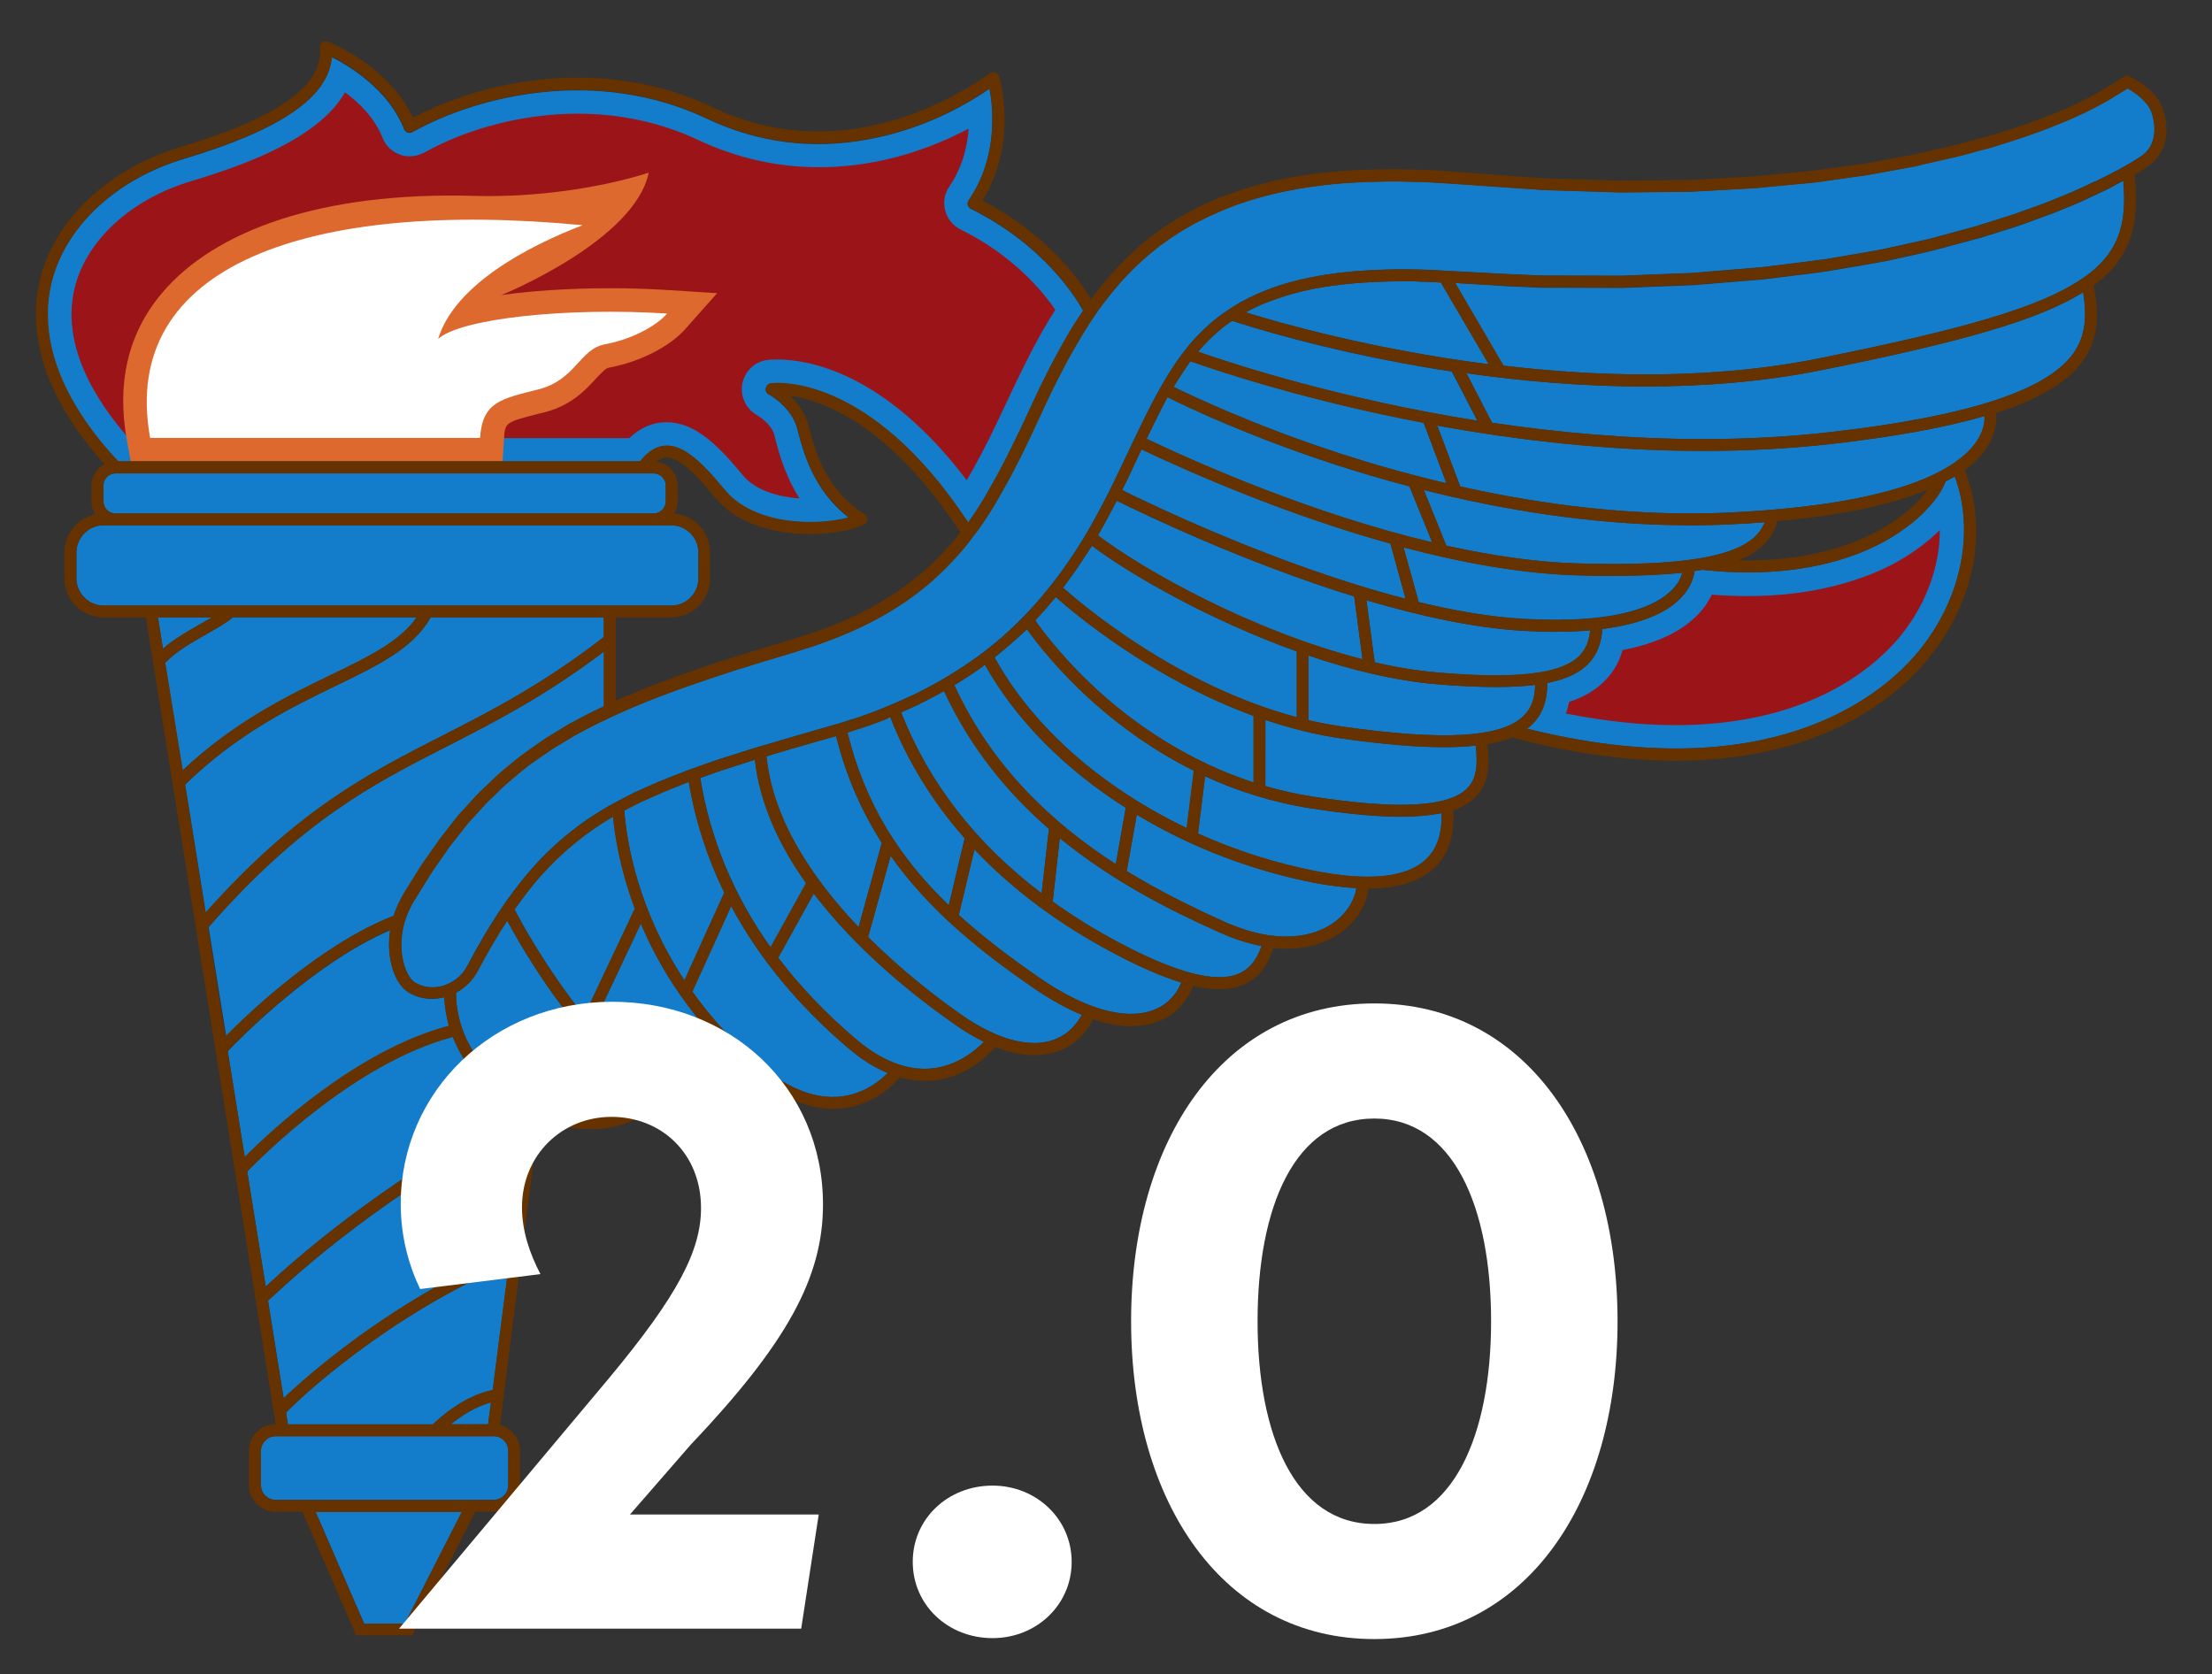 <?xml version="1.0" encoding="utf-8"?>
<!-- Generator: Adobe Illustrator 27.2.0, SVG Export Plug-In . SVG Version: 6.00 Build 0)  -->
<svg version="1.1" id="Layer_1" xmlns="http://www.w3.org/2000/svg" xmlns:xlink="http://www.w3.org/1999/xlink" x="0px" y="0px"
	 viewBox="0 0 934 707" style="enable-background:new 0 0 934 707;" xml:space="preserve">
<rect x="0" y="0" width="934" height="707" fill="#333333" stroke="none"/>
<style type="text/css">
	.st0{fill:#137DCB;}
	.st1{fill:#9B1518;}
	.st2{fill:#DD692E;}
	.st3{fill:#FFFFFF;}
	.st4{fill:#663300;}
</style>
<g>
	<path class="st0" d="M608.4,119.3c-3-0.2-6.1-0.3-9-0.4l-2.1-0.1l-2.4,0c-3.2,0-6.5-0.1-9.7,0.1c-18.1,0.4-32.9,2.7-45.3,7
		l-1.1,0.4c-1.4,0.5-2.6,0.9-3.8,1.4c-0.4,0.2-0.7,0.3-1.1,0.4c-0.5,0.2-1,0.4-1.4,0.6l-3.5,1.6l-3,1.6
		c13.7,4.2,53.1,15.6,102.6,21.9L608.4,119.3z"/>
	<path class="st0" d="M713.4,221.8c-40.7,0-79.8-6.7-112.2-14.9l9.5,23.5c18.7,4.1,37.5,7,55.6,7.5c59.8,1.8,74.7-6.9,78.9-17.4
		c-4.6,0.4-9.4,0.7-14.4,0.9C724.9,221.7,719.2,221.8,713.4,221.8z"/>
	<path class="st0" d="M500.1,156.1c-1.7,2.5-3.2,4.9-4.6,7.2c7.7,3.8,33.9,16.3,70.4,28.2c13,4.2,28.1,8.6,44.8,12.5l-9.6-25.5
		c-48.4-9.2-84.9-21.3-98.5-26C501.8,153.8,500.9,155,500.1,156.1z"/>
	<path class="st0" d="M113.2,549.2l6.6,41.2c1.1-1,2.4-2.3,4.2-3.9c4.3-3.9,11.4-10.1,21.1-17.4c16-12.1,41.1-29,70.5-41.1l7.2-56.2
		c-42.5,23.2-78.8,48.7-107.9,75.9C114.1,548.3,113.6,548.8,113.2,549.2z"/>
	<path class="st0" d="M519.3,136.1l-3,2.2l-0.9,0.8c-0.3,0.2-0.5,0.4-0.8,0.7c-0.4,0.3-0.7,0.6-1.1,0.9c-2.4,2.1-4.7,4.5-7.1,7.2
		c-0.2,0.2-0.4,0.4-0.5,0.7c16.8,5.8,61.2,20.1,117.9,29.1l-10.8-20.8c-4.7-0.7-9.2-1.4-13.5-2.2c-42.1-7.3-72.9-17.1-79.2-19.2
		L519.3,136.1z"/>
	<path class="st0" d="M214.1,388.7c-4.2,6.4-8.3,13.4-12.4,21.2c-2.1,3.9-5.3,7.1-9.2,9.2c0,19.7,13,38.2,33.7,47.6
		c17.5,7.9,35.5,6.7,47.8-3.2c-0.1-0.1-0.1-0.1-0.2-0.1C242.6,439.1,220.6,400.8,214.1,388.7z"/>
	<path class="st0" d="M471.3,211.9c-2.3,4.4-4.8,9.2-7.7,14.2c19.8,15.1,65.9,40.7,111.7,52.3l-3.5-26.5
		c-47.1-14.6-90.1-35.4-100.2-40.4C471.5,211.6,471.4,211.8,471.3,211.9z"/>
	<path class="st0" d="M484.1,185.3c23.8,11.3,70.9,31.9,120.6,43.7l-9.6-23.6c-11.3-3-21.7-6.1-31-9.1
		c-37.1-12.1-63.7-24.8-71.2-28.6C490.1,173.1,487.3,178.7,484.1,185.3z"/>
	<path class="st0" d="M477.4,199.5c-1.2,2.6-2.4,5.1-3.6,7.4c11.4,5.7,65.7,32,119.7,45.9l-6.4-23.3
		c-43.9-12.2-83.8-29.7-105.1-39.8L477.4,199.5z"/>
	<path class="st0" d="M120.8,596.5l0.8,4.9h61.2c2.9-2.8,13.3-12.2,25.3-14.5l6.8-53.2C164.1,555.2,126,590.8,120.8,596.5z"/>
	<path class="st0" d="M643.5,266.4c-20.8-1.1-44-6.3-66.5-12.9l3.5,26.2c8.9,2.1,17.8,3.5,26.4,4.3c32.5,2.8,51.4,0.8,59.4-6.4
		c3.1-2.7,4.7-6.2,5.2-11.4c-4.5,0.4-9.4,0.6-14.9,0.6C652.5,266.8,648.1,266.7,643.5,266.4z"/>
	<path class="st0" d="M710.3,241.8c-8,0.9-17.6,1.3-29,1.3c-4.7,0-9.8-0.1-15.2-0.2c-23.9-0.7-49.2-5.4-73.5-11.8l6.4,23.1
		c15.4,3.7,30.6,6.4,44.7,7.1c39.5,2.2,55.6-5.5,62.2-12.2C708.7,246.4,709.8,243.7,710.3,241.8z"/>
	<path class="st0" d="M456.7,237.2c-2.5,3.8-5.1,7.4-7.8,11c8.5,7.6,48.3,41.3,98.7,54.7v-27.8c-36.6-13.1-70-32.2-86.5-44.6
		C459.6,232.7,458.2,234.9,456.7,237.2z"/>
	<path class="st0" d="M89.5,260.7H66.7l2.1,13.2c4.9-4.2,10.9-7.6,16.3-10.7C86.6,262.3,88.1,261.5,89.5,260.7z"/>
	<path class="st0" d="M186.5,310.8c20.9-10.7,42.5-21.7,68.5-41.8v-8.3h-73.1c-7.4,13-21.9,20.1-40.1,28.9
		c-18.6,9-41.6,20.2-63.6,41.7l8.7,54.1C125.6,341.9,155.2,326.8,186.5,310.8z"/>
	<path class="st0" d="M48.8,216.8H276c2.8,0,5.1-2.3,5.1-5.1V205c0-2.8-2.3-5.1-5.1-5.1H48.8c-2.8,0-5.1,2.3-5.1,5.1v6.7
		C43.6,214.5,45.9,216.8,48.8,216.8z"/>
	<path class="st0" d="M175.9,260.7H98.3c-2.6,2.2-6.4,4.4-10.8,6.9c-6.1,3.5-13.1,7.4-17.8,12.3l7.3,45.5
		c21.8-20.5,44.2-31.4,62.4-40.2C155.7,277.3,168.8,270.9,175.9,260.7z"/>
	<path class="st0" d="M270.2,194.9c3.4-4.3,7-6.5,11-6.6c6.5-0.2,13.7,5.2,24.6,18.5c12.6,15.5,39.6,15.4,52.6,11.8
		c-15.3-11.7-19.5-28.7-21.7-37.3c-2.4-9.5-12-14.7-12.1-14.7c-1-0.5-1.5-1.6-1.3-2.6c0.2-1.1,1.1-1.9,2.1-2
		c1.7-0.2,41.4-4.8,83.3,58.7c0.1-0.1,0.2-0.2,0.3-0.3c2-2.9,4.2-6.1,6.2-9.5c3.8-6.3,7.6-13.2,11.5-21.2c2.6-5.2,5.1-10.5,7.7-16.1
		c1.2-2.5,2.3-5,3.5-7.5c2.1-4.5,4.4-9.1,6.2-12.5c2.1-4,4.5-8.4,7.1-12.8c1.8-3.1,3.9-6.3,6.1-9.6c-3-5.5-16.7-27.8-47.4-43
		c-0.6-0.3-1.1-0.9-1.3-1.6c-0.2-0.7-0.1-1.4,0.4-2c12.5-18.2,10.3-39,8.8-47.1c-11.5,7.9-28.9,17.2-50.8,21.3
		c-23.8,4.5-46.8,1.6-68.4-8.6c-45.7-21.7-95.5-10.5-124.4,5.6c-0.6,0.4-1.4,0.4-2.1,0.2c-0.7-0.2-1.2-0.8-1.5-1.4
		c-6.6-16.9-23.3-26.8-30.6-30.5c-1.3,17-21.3,30.7-62.3,43c-28.1,8.4-49.4,27.9-55.7,51c-6.5,23.9,3.1,50.6,27.7,77.1H270.2z"/>
	<path class="st0" d="M191.2,437.8c-41.2,10.8-80.6,50.5-86.8,56.8l7.8,48.6c28.9-26.8,64.6-52,106.3-74.9
		C205.6,461.1,196,450.2,191.2,437.8z"/>
	<path class="st0" d="M166.2,386.7c1-3.2,2.5-6.6,4.8-10.1c2.7-4.3,5.3-8.5,7.5-12l0.1-0.1l7.3-10.4l6.4-8.2c0.5-0.6,1-1.3,1.5-1.9
		l0.1-0.1l7.5-8.2c1.2-1.3,2.5-2.5,3.7-3.6c0.6-0.6,1.2-1.1,1.8-1.7c2.9-3,6.2-5.7,9.4-8.3c0.7-0.6,1.4-1.1,2.1-1.7l1.5-1.2
		c0.4-0.3,0.8-0.6,1.1-0.8c0.2-0.1,0.3-0.2,0.5-0.4l3.1-2.2c0.7-0.5,1.4-1,2-1.4c1.4-1,2.8-2,4.2-2.9l9.5-5.8
		c0.8-0.4,1.5-0.8,2.3-1.2l1.1-0.6c3.8-2.1,7.6-4,11.5-5.8v-23.1c-25,18.9-45.9,29.6-66.2,40c-31.6,16.1-61.4,31.4-100.9,76.5
		l7.4,45.9C105.4,427.4,135.9,398.4,166.2,386.7z"/>
	<polygon class="st0" points="153.8,685.6 170.9,685.6 195,638.4 133.3,638.4 	"/>
	<path class="st0" d="M116.4,606.4c-3.4,0-6.2,2.8-6.2,6.2v14.5c0,3.4,2.8,6.2,6.2,6.2h92c3.4,0,6.2-2.8,6.2-6.2v-14.5
		c0-3.4-2.8-6.2-6.2-6.2H116.4z"/>
	<path class="st0" d="M190.3,601.4h15.8l1.2-9.2C200.6,593.9,194.4,598.2,190.3,601.4z"/>
	<path class="st0" d="M187.6,421.1c-1.7,0.4-3.4,0.7-5.1,0.7c-3.6,0-7-0.9-10.1-2.8c-3.3-2-5.9-6.4-7.2-12.1
		c-0.6-2.7-1.4-7.8-0.4-14.1c-31.7,13.5-63.1,45.3-68.6,51.1l7.2,44.8c11.2-11.3,47.3-45.1,86.2-55.4
		C188.5,429.2,187.8,425.2,187.6,421.1z"/>
	<path class="st0" d="M294.9,244.2v-10.9c0-6.3-5.2-11.5-11.5-11.5H276H48.8h-5c-6.3,0-11.5,5.2-11.5,11.5v10.9
		c0,6.3,5.2,11.5,11.5,11.5h239.7C289.7,255.7,294.9,250.5,294.9,244.2z"/>
	<path class="st0" d="M591.3,344.9c-10.2,0-22.7-1.2-37.6-3.5c-16.7-2.6-31.7-7.5-44.9-13.6l-3,24.2c13.5,6.1,27.9,11,42.8,14.4
		c26.1,6,43.9,5,53-3.1c5-4.4,7.4-11.1,7-19.9C603.9,344.3,598.1,344.9,591.3,344.9z"/>
	<path class="st0" d="M609.7,315.5c-11.5,0-25.7-1.2-42.8-3.6c-11.3-1.6-22.2-4.4-32.6-7.9v27.9c6.4,1.9,13.2,3.4,20.2,4.5
		c35.7,5.5,57,4.4,64.9-3.4c4.2-4.2,4.6-10.1,3.7-18.2C619,315.3,614.6,315.5,609.7,315.5z"/>
	<path class="st0" d="M631.5,290.1c-7.3,0-15.7-0.4-25.1-1.2c-17.5-1.5-36-6-53.9-12.1v27.3c4.9,1.2,10,2.1,15.1,2.8
		c41.9,5.9,65.9,4.5,75.4-4.3c3.5-3.2,5.2-7.5,5.2-13.4C643.4,289.8,637.9,290.1,631.5,290.1z"/>
	<path class="st0" d="M411.4,358.6l-6.6,27.7c10.2,9.3,21.8,18.1,34.3,26.7c18.9,13,35.8,17.8,47.5,13.6c5.7-2,9.9-6.2,12.2-11.8
		c-8.2-2.5-17.8-6.7-29-12.6C446.7,389.9,427.2,375.3,411.4,358.6z"/>
	<path class="st0" d="M480,344l-4.3,23.8c13.9,8.5,27.9,15.4,41,21.3c24.3,10.9,38.9,5.4,45.4,1.2c5.8-3.8,9.7-9.5,10.6-15.3
		c-7.4-0.4-15.8-1.6-25.2-3.8C523.2,365.6,500.2,356.2,480,344z"/>
	<path class="st0" d="M821.5,203.3c-2.7,7.4-12,18-27.3,26.1c-11.4,6-29.7,12.3-56.1,12.3c-6,0-12.4-0.3-19.2-1.1
		c-1.1,0.2-2.3,0.4-3.4,0.5c-0.3,2.6-1.5,6.9-5.7,11.3c-4.9,5.2-14.5,10.8-33.2,13.2c-0.4,5.1-1.8,11-7,15.7
		c-3.7,3.3-9,5.6-16.3,7.1c0.1,7.7-2.2,13.6-6.8,17.9c-0.5,0.5-1.1,1-1.7,1.4c101.5,25.2,148.3-13,163.8-30.9
		c19.2-22.1,25.7-51.5,16.8-75.6C824.2,201.9,822.9,202.6,821.5,203.3z"/>
	<path class="st0" d="M447.5,353.9l-3,26.8c8.6,6.2,17.9,11.9,27.8,17.2c24.5,13,41.1,17.4,50.8,13.2c4.4-1.9,7.5-5.6,9.6-11.7
		c-5.4-1-11.3-2.8-17.9-5.8C493.2,384.1,469.2,371.7,447.5,353.9z"/>
	<path class="st0" d="M437.1,262c3.2,4.5,13.1,17.9,29.2,32c14.1,12.4,35.4,27.4,63,36.4v-28.1c-42.7-15.6-75.3-42.9-83.5-50.2
		C443,255.5,440.1,258.8,437.1,262z"/>
	<path class="st0" d="M773.9,187.4c-18.4,2.1-36.7,3-54.7,3c-40.3,0-78.9-4.6-112.3-10.7l9.7,25.7c29,6.5,62.4,11.4,96.9,11.4
		c5.7,0,11.4-0.1,17.1-0.4c71.6-3.5,96.1-18.3,104.1-30.1c3-4.4,3.4-8.2,3.3-10.6C821.4,180.5,800.2,184.4,773.9,187.4z"/>
	<path class="st0" d="M894.6,77.4c-0.4,0.2-0.7,0.4-1.1,0.6l-3.2,1.7c-1,0.5-2.1,1.1-3.3,1.6l-6.4,3c-1.7,0.8-3.5,1.6-5.2,2.3
		l-7.8,3.2c-2.9,1.1-5.9,2.2-8.7,3.2c-1.5,0.5-3,1.1-4.4,1.6c-1.9,0.7-3.8,1.3-5.7,1.9l-7.6,2.4c-0.8,0.2-1.5,0.5-2.3,0.7
		c-1.4,0.5-2.9,0.9-4.4,1.3l-13.4,3.6c-0.7,0.2-1.5,0.4-2.2,0.6c-1.5,0.4-3.1,0.8-4.7,1.2l-13.4,3c-0.8,0.2-1.6,0.3-2.4,0.5
		c-1.4,0.3-2.9,0.7-4.4,0.9l-6.8,1.2l-13.6,2.3c-2.2,0.4-4.5,0.7-6.6,1l-22.5,2.8l-26.8,2.2c-0.8,0.1-1.5,0.1-2.3,0.2l-30.8,1.2
		l-34.3-0.1l-13.6-0.6L623,120l-8.6-0.5l20.4,34.9c19,2.2,39.3,3.7,60.1,3.7c24,0,48.7-1.9,72.7-6.7c61.9-12.4,92.9-21.6,110.3-32.9
		c17.1-11.1,20.2-24,18.6-42.2C895.9,76.7,895.2,77.1,894.6,77.4z"/>
	<path class="st0" d="M768.6,156.4c-24.6,4.9-49.8,6.8-74,6.8c-27.3,0-53.2-2.4-75.4-5.6l10.8,20.9c27.6,4.1,57.8,6.9,89.1,6.9
		c17.8,0,36-0.9,54.2-3c57-6.6,90.3-17.3,101.8-32.7c6-8.1,5.9-17.1,4.5-26.3C861.4,134.8,830,144.1,768.6,156.4z"/>
	<path class="st0" d="M898.3,37.3l-8.3,5.1l-3.7,2c-0.3,0.2-0.5,0.3-0.9,0.5l-3.9,2c-0.6,0.3-1.2,0.6-1.8,0.9
		c-0.3,0.1-0.7,0.3-1,0.4l-2.8,1.3c-0.9,0.4-1.9,0.9-2.9,1.3l-5.7,2.3c-1.3,0.6-2.7,1.1-4.1,1.6c-0.6,0.2-1.2,0.4-1.8,0.7l-5.9,2.1
		c-2.6,0.9-5.1,1.7-7.6,2.5c-1.5,0.5-3,0.9-4.4,1.4c-1.7,0.6-3.5,1.1-5.2,1.5l-7.1,1.9c-0.7,0.2-1.5,0.4-2.2,0.6
		c-1.3,0.4-2.6,0.7-4,1l-12.4,2.8c-0.7,0.1-1.4,0.3-2,0.5c-1.4,0.3-2.8,0.7-4.3,0.9l-12.5,2.3c-0.8,0.1-1.5,0.3-2.2,0.4
		c-1.4,0.3-2.7,0.5-4.1,0.7l-6.4,0.9l-12.7,1.8c-2,0.3-4.2,0.5-6.2,0.7l-6.7,0.6l-14.5,1.4l-25.3,1.4c-0.7,0-1.4,0.1-2.1,0.1
		l-29.2,0.3l-32.5-1l-12.9-0.9l-26.2-1.8c-4.1-0.3-8.3-0.5-12.3-0.7l-4-0.1c-3.9-0.1-7.9-0.2-11.8-0.1c-10.5,0.1-19.9,0.7-28.8,1.9
		c-10.6,1.4-20.2,3.5-29.3,6.4l-0.8,0.3c-2.2,0.7-4.3,1.4-6.5,2.3l-1.2,0.5c-0.8,0.3-1.7,0.6-2.5,1l-5.4,2.4l-5.4,2.7
		c-0.8,0.4-1.6,0.9-2.5,1.4l-1,0.6c-1,0.6-2.2,1.3-3.4,2l-3.4,2.2l-4.9,3.5l-2.6,2.1c-0.7,0.6-1.4,1.1-2.1,1.7
		c-3.9,3.3-7.7,7.1-11.4,11.1c-3.5,4-6.8,8.1-9.7,12.1c-3,4.3-5.8,8.5-8.1,12.6c-2.6,4.4-4.9,8.6-7,12.6c-1.8,3.4-4.1,7.9-6.2,12.4
		c-1.2,2.5-2.4,5.1-3.5,7.5c-2.6,5.6-5.1,10.9-7.7,16.2c-4,8.1-7.9,15.2-11.7,21.5c-2.1,3.5-4.4,6.8-6.5,9.9
		c-2.4,3.2-4.7,6.3-7.2,9.2c-0.8,0.9-1.6,1.9-2.5,2.8c-0.4,0.5-0.9,0.9-1.3,1.4c-1,1-1.9,2-2.8,2.9c-0.4,0.4-0.8,0.8-1.2,1.2
		c-2.5,2.4-5.5,5.2-8.7,7.7c-11.2,9.1-25.2,16.7-41.5,22.5c-1.9,0.7-3.8,1.4-5.8,2l-5.9,1.9l-12.9,3.9c-2.8,0.8-5.6,1.7-8.4,2.6
		c-1.5,0.5-3,1-4.6,1.4c-3.7,1.1-7.5,2.4-11.2,3.7l-1.7,0.6c-15.5,5.3-33.8,12-51.6,21.5l-1.1,0.6c-0.7,0.4-1.4,0.7-2.1,1.1
		l-9.4,5.7c-1.3,0.8-2.6,1.8-3.9,2.7c-0.7,0.5-1.4,1-2.1,1.4l-3,2.1c-0.2,0.1-0.4,0.3-0.5,0.4c-0.3,0.2-0.6,0.4-0.9,0.6l-1.4,1.2
		c-0.7,0.6-1.4,1.1-2.1,1.7c-3.1,2.5-6.3,5.1-9,7.9c-0.6,0.6-1.2,1.2-1.8,1.8c-1.2,1.2-2.4,2.3-3.5,3.4l-7.4,8.1
		c-0.5,0.6-1,1.2-1.4,1.8l-6.4,8.1l-7.1,10.2c-2.2,3.5-4.8,7.6-7.4,11.9l0,0c-2.2,3.4-3.6,6.7-4.5,9.8c0,0.1,0,0.1-0.1,0.2
		c-2.1,7.4-1.2,13.5-0.5,16.3c1.2,5.1,3.4,8,4.9,9c3.5,2.1,7.7,2.6,11.7,1.5c4.5-1.3,8.4-4.4,10.5-8.5c8.8-16.8,17.7-30.1,27.1-40.9
		c10.7-12.1,22.8-21.5,36.9-28.9l6.8-3.5l9.9-4.4l11.6-4.6l12.1-4.3l8.1-2.6c3.4-1.1,6.9-2.2,10.5-3.3c1.5-0.4,3-0.9,4.5-1.3
		c2.6-0.8,5.3-1.6,8.1-2.4l19.4-5.6c2.3-0.6,4.5-1.4,6.8-2.1l3.5-1.1c0.7-0.2,1.4-0.5,2.2-0.8l2.3-0.8c1.9-0.7,3.8-1.4,5.6-2.2
		c4.5-1.8,9-3.8,13.5-5.9c9.6-4.7,17.9-9.7,25.6-15.2c15.4-10.9,29.5-25.9,41-43.3c5.7-8.4,10.4-17.2,14.3-24.7
		c1.9-3.8,3.9-7.8,6-12.3l5.7-12c4.1-8.5,7.5-15.6,11.3-22.2c1.8-3.1,3.8-6.4,6.1-9.9c2-2.9,4.2-5.8,6.7-8.8c2.5-2.9,5-5.3,7.5-7.6
		c0.4-0.4,0.8-0.7,1.3-1.1c0.2-0.2,0.5-0.4,0.7-0.6l1.1-0.9l3.2-2.4l2.1-1.4c0.7-0.5,1.5-1,2.3-1.5l2.3-1.4l3.6-1.9l3.6-1.7
		c0.6-0.3,1.1-0.5,1.6-0.7c0.3-0.1,0.6-0.3,1-0.4c1.3-0.6,2.8-1.1,4.1-1.6l1.1-0.4c12.9-4.4,28.2-6.8,46.8-7.3
		c3.3-0.1,6.7-0.1,9.9-0.1l4.6,0.1c3.4,0.1,7,0.2,10.5,0.5l13.2,0.7l13.6,0.7l13.5,0.6l34,0.1l30.6-1.2c0.7,0,1.4-0.1,2.1-0.2
		l26.7-2.2l22.3-2.8c2.2-0.3,4.3-0.5,6.4-0.9l20.3-3.5c1.4-0.3,2.8-0.6,4.3-0.9c0.8-0.2,1.6-0.4,2.4-0.5l13.4-3
		c1.5-0.3,2.9-0.7,4.4-1.1c0.7-0.2,1.5-0.4,2.2-0.6l13.3-3.6c1.4-0.4,2.8-0.8,4.2-1.3c0.8-0.2,1.6-0.5,2.3-0.7l7.6-2.4
		c1.9-0.6,3.7-1.1,5.4-1.8c1.5-0.6,3-1.1,4.5-1.6c2.8-1,5.7-2.1,8.6-3.2l7.8-3.2c1.7-0.7,3.4-1.4,5-2.2l6.5-3c1.1-0.5,2.2-1,3.1-1.5
		l3.2-1.6c0.4-0.2,0.7-0.4,1.1-0.6c0.7-0.3,1.3-0.7,2-1l4.8-2.7c0.3-0.2,0.7-0.4,1-0.6l4.1-2.6c6.4-4.3,6.4-12.4,4.3-18.5
		C906.8,42.7,901.3,39,898.3,37.3z"/>
	<path class="st0" d="M374.4,303.4c-1.9,0.8-3.9,1.5-5.8,2.2l-2.3,0.8c-0.8,0.3-1.5,0.6-2.3,0.8l-3.5,1.1c-0.9,0.3-1.8,0.6-2.7,0.9
		c7.5,30.7,22.4,53.4,42.8,73l6.7-28.3c-13.6-15.4-24.1-32.5-31.5-51.3C375.4,303,374.9,303.2,374.4,303.4z"/>
	<path class="st0" d="M311.3,323.2l-8,2.6l-7.6,2.7c4.2,25.7,14.1,49.6,29.7,71.5l15-27.1c-11.2-15.7-19.5-33.3-21.6-52.1
		C316.2,321.6,313.7,322.4,311.3,323.2z"/>
	<path class="st0" d="M388.2,297.3c-2.5,1.2-5.1,2.4-7.7,3.5c11.7,29.8,31.6,55.4,59.3,76.4l3.1-27.2
		c-17.5-15.2-33.1-34.1-44.3-58.2C395.3,293.7,391.8,295.5,388.2,297.3z"/>
	<path class="st0" d="M334.1,316.2c-2.7,0.8-5.4,1.6-8,2.4c-0.8,0.3-1.7,0.5-2.5,0.8c2.7,27.2,20,52.3,38.9,72.1l9.8-35.6
		c-8.3-13-15-27.8-19.3-45.1L334.1,316.2z"/>
	<path class="st0" d="M414.5,281.7c-3.7,2.7-7.5,5.2-11.6,7.6c15.9,34.6,41.5,58.4,68.2,75.6l4.2-23.8
		c-25.7-16.3-46.5-37.2-59.5-60.5C415.5,281,415,281.4,414.5,281.7z"/>
	<path class="st0" d="M420,277.6c16.2,29.5,45.4,55,81.2,72.1l3-24.2c-17.2-8.6-31-18.9-41.2-27.8c-15.8-13.9-25.6-26.7-29.3-32
		C429.2,269.9,424.6,273.9,420,277.6z"/>
	<path class="st0" d="M308.7,382.6l-16.4,36.1c7.1,9.9,15.8,19.9,26.7,29.5c12.6,11.1,24.8,16.1,36.1,14.8
		c9.7-1.1,16.4-6.6,19.7-9.9c-5.7-2.3-11.3-5.9-17-10.8C336.7,424.3,320.3,404.3,308.7,382.6z"/>
	<path class="st0" d="M279.9,334.5l-9.7,4.3l-6.6,3.4c0,0,0,0,0,0c1.1,14.2,6,42.3,25.4,71.7l16.8-37c-7.2-14.8-12.2-30.5-15-46.8
		L279.9,334.5z"/>
	<path class="st0" d="M376,361.3l-9.5,34.3c14.7,14.7,29.9,26.2,39.6,33c14.1,9.8,27.3,13.7,37.3,10.9c5.7-1.6,10.2-5.3,13.4-11
		c-6.1-2.5-12.9-6.2-20.5-11.4C414.2,401.9,392.5,384.6,376,361.3z"/>
	<path class="st0" d="M343.6,377.3l-15,27.1c9.1,12,19.9,23.4,32.5,34.1c11.2,9.6,22.3,13.8,32.8,12.6c10.5-1.2,18.1-7.7,21.6-11.2
		c-3.9-1.9-8-4.3-12.1-7.2C386,420.6,361.8,401.3,343.6,377.3z"/>
	<path class="st0" d="M228.2,370c-3.7,4.2-7.3,8.9-10.9,14c2.6,5.1,13.2,24.7,29.4,44.9l21.4-45.3c-5.9-15.8-8.3-29.6-9.2-38.8
		C247.3,351.6,237.3,359.8,228.2,370z"/>
	<path class="st0" d="M270.6,390l-20.4,43.2c7.8,9.3,16.8,18.5,26.8,26.3c12.2,9.5,23.9,13.6,34.6,12.1c9.2-1.3,15.6-6.4,18.6-9.4
		c-4.8-2.6-9.6-6-14.4-10.3C292.7,431.6,278.8,409.6,270.6,390z"/>
</g>
<g>
	<path class="st1" d="M265.8,184.9c4.5-4.2,9.5-6.5,15.1-6.6c0.2,0,0.4,0,0.6,0c11.5,0,21.1,8.9,32,22.2c6,7.4,16.9,9.4,24.1,10
		c-6.5-10.3-9.1-20.6-10.6-26.7c-1-4.1-5.5-7.4-7.2-8.4c-4.7-2.6-7.3-7.9-6.4-13.2c1-5.4,5.2-9.5,10.6-10.2c0.7-0.1,2.1-0.2,4.2-0.2
		c13,0,45.4,5.3,80,51c3.1-5.3,6.2-11.1,9.5-17.6c2.5-5.1,5-10.3,7.6-15.9l0.1-0.2c1.1-2.4,2.3-4.9,3.5-7.4
		c2.2-4.6,4.6-9.3,6.4-12.9c2.2-4.2,4.6-8.7,7.4-13.3c0.9-1.5,1.9-3.1,2.9-4.7c-5.5-8-17.9-23-40-33.9c-3.2-1.6-5.6-4.5-6.5-8
		c-0.9-3.5-0.3-7.2,1.8-10.2c5.5-8.1,7.6-16.9,8.1-24.4c-10.7,5.7-24.3,11.2-39.9,14.1c-7.8,1.5-15.7,2.2-23.4,2.2
		c-17.6,0-34.8-3.9-51.1-11.6C278.9,51.7,261.9,48,243.9,48c-22.5,0-46.1,6-64.7,16.4c-1.9,1-4,1.6-6.1,1.6c-1.4,0-2.9-0.2-4.2-0.7
		c-3.4-1.2-6.1-3.8-7.4-7.2c-3.3-8.3-9.8-14.7-15.8-19.1c-3.4,5.9-8.8,11.4-16.1,16.4c-11.1,7.7-27.1,14.6-48.9,21.1
		c-24.8,7.4-43.6,24.3-48.9,44c-6.5,24.2,7.9,47.9,22.5,64.5H265.8z"/>
	<path class="st1" d="M738.1,251.7c-5,0-10.1-0.2-15.3-0.6c-1.3,2.7-3.1,5.5-5.8,8.3c-6.9,7.3-17.6,12.3-31.9,15.1
		c-1.6,5.8-4.6,10.5-9,14.4c-3.6,3.2-8.1,5.7-13.6,7.5c-0.3,1.7-0.7,3.3-1.3,4.9c16.3,3.2,31.8,4.9,46.2,4.9
		c54.2,0,81.8-22.5,93.5-35.8c11.8-13.6,18.2-30.5,18.2-46.6c-5.6,5.5-12.6,10.6-20.4,14.7C787.1,244.4,767,251.7,738.1,251.7z"/>
</g>
<path class="st2" d="M211.7,124.6c18.1-2.6,37.6-2.9,46.1-2.9c8.3,0,16.6,0.3,24.6,0.8l20.4,1.3L289.3,139
	c-6.6,7.4-19.1,13.8-32,16.2c-1.5,0.3-2.8,1.6-5.8,4.8c-4.3,4.7-10.3,11.2-21.6,14.1l-2.5,0.6c-14.2,3.6-14.2,3.8-14.6,10.8
	l-0.6,9.3h-157l-1.5-8.2C49.1,162,54,141,68.1,124.1C90.7,97,136.2,81,199.7,82.7c42.7,1.2,74.2-9.8,74.2-9.8
	C268.1,101.7,211.7,124.6,211.7,124.6z"/>
<path class="st3" d="M63.4,184.9h139.3c1-15.3,9-16.5,24.7-20.5s17.3-17,28-19c10.7-2,21.3-7.3,26.3-13c-42-2.7-87,2-96.7,10.7
	c7-23,38.3-39.3,61-48C131.1,84.1,50.1,111.6,63.4,184.9z"/>
<path class="st4" d="M913.2,45.9c-3-8.7-13.6-13.4-14.1-13.6l-1.2-0.5l-10.4,6.4l-3.6,2c-0.2,0.1-0.4,0.2-0.7,0.4l-3.9,2
	c-0.5,0.3-1.1,0.5-1.6,0.8c-0.3,0.2-0.7,0.3-1,0.5l-2.8,1.3c-0.8,0.4-1.7,0.8-2.7,1.2l-5.8,2.3c-1.2,0.5-2.5,1-3.8,1.5
	c-0.6,0.2-1.3,0.5-1.9,0.7l-5.8,2.1c-2.5,0.8-5,1.6-7.5,2.4c-1.5,0.5-3,0.9-4.5,1.4c-1.6,0.5-3.2,1-5,1.4l-7.1,1.9
	c-0.7,0.2-1.5,0.4-2.2,0.6c-1.3,0.3-2.6,0.7-3.8,1l-12.4,2.8c-0.7,0.1-1.4,0.3-2.1,0.5c-1.4,0.3-2.7,0.6-4,0.8l-12.6,2.3
	c-0.8,0.1-1.5,0.3-2.3,0.4c-1.3,0.2-2.6,0.5-3.9,0.7l-19.1,2.6c-1.9,0.3-3.9,0.5-5.9,0.7l-21,2l-25.2,1.4c-0.7,0-1.3,0.1-2,0.1
	l-29,0.3l-32.2-1l-12.9-0.9L613,72.4c-4.1-0.3-8.4-0.5-12.5-0.7l-4.1-0.1c-3.9-0.1-8-0.2-12-0.1c-10.6,0.1-20.3,0.7-29.4,1.9
	c-10.9,1.4-20.8,3.6-30.3,6.6l-0.8,0.3c-2.2,0.7-4.5,1.5-6.7,2.4L516,83c-0.9,0.3-1.7,0.7-2.7,1.1l-5.5,2.5l-5.6,2.8
	c-0.9,0.5-1.8,1-2.6,1.5l-0.9,0.5c-1.1,0.6-2.4,1.4-3.6,2.2l-3.4,2.2l-5.1,3.7l-2.7,2.2c-0.8,0.6-1.5,1.2-2.2,1.8
	c-4,3.5-8,7.4-11.9,11.6c-3.3,3.7-6.3,7.5-9.1,11.3c-4.7-8-18.3-27.3-45.9-41.7c15.1-24.4,7.5-51.2,7.1-52.4
	c-0.2-0.8-0.8-1.4-1.6-1.7c-0.8-0.3-1.6-0.1-2.3,0.3c-13.7,9.9-62.7,40.3-117.1,14.4c-46.1-21.9-96.3-11.6-126.5,4.4
	C164.2,28,139.6,18,138.5,17.6c-0.8-0.3-1.7-0.2-2.4,0.3c-0.7,0.5-1.1,1.4-1,2.2C136.7,36,117.5,49.7,76.4,62
	C46.6,70.9,24,91.8,17.3,116.5c-4.7,17.5-3.8,45.4,26.8,79.5c-3.3,1.7-5.5,5.1-5.5,9v6.7c0,2,0.6,3.9,1.6,5.5
	c-7.4,1.6-13,8.2-13,16.1v10.9c0,9.1,7.4,16.5,16.5,16.5h17.9l54,335.5c0,0,0,0,0,0c0,0,0,0,0,0l0.8,5.2h-0.1
	c-6.2,0-11.2,5-11.2,11.2v14.5c0,6.2,5,11.2,11.2,11.2h11.4l22.7,52.2H174l26.7-52.2h7.7c6.2,0,11.2-5,11.2-11.2v-14.5
	c0-5.2-3.6-9.6-8.5-10.9l16.4-129.1c7.2,2.8,14.5,4.2,21.5,4.2c11,0,21.2-3.5,29.2-10.3c10,6.8,19.7,10.3,29,10.3
	c1.7,0,3.4-0.1,5.1-0.3c12-1.7,19.7-8.8,22.6-12c5.7,2.4,11.3,3.7,16.7,3.7c1.4,0,2.7-0.1,4.1-0.2c13.1-1.5,21.4-9.7,24.3-13.1
	c3.5,1,6.9,1.5,10.3,1.5c1.4,0,2.8-0.1,4.2-0.2c13.6-1.6,22.6-10.4,25.8-14.1c5.8,2.3,11.3,3.4,16.4,3.4c2.9,0,5.6-0.4,8.2-1.1
	c7.2-2,13-6.8,16.7-14c6.1,2.1,11.4,2.9,15.9,2.9c4.4,0,8-0.7,10.9-1.8c7.2-2.6,12.6-7.9,15.4-15.2c4,0.9,7.7,1.4,11,1.4
	c3.9,0,7.3-0.6,10.2-1.9c6-2.5,10.1-7.6,12.7-15.5c1.9,0.2,3.6,0.3,5.3,0.3c10.4,0,17.6-3.2,21.9-6c7.2-4.7,12-11.9,12.9-19.4
	c12.1-0.1,21.2-2.8,27.2-8.1c6.4-5.7,9.3-14.1,8.6-25c3.9-1.3,7-3.1,9.3-5.4c6.1-6.1,6.1-14.6,5.1-22.4c4-0.7,7.4-1.7,10.4-2.9
	c24.6,6.5,47.6,9.8,69,9.8c13.8,0,26.9-1.4,39.3-4.1c27.2-6,49.9-18.8,65.6-36.8c21.1-24.2,27.6-55.3,17.3-81.8
	c4.2-3.1,7.1-6.2,9.1-9.2c4.2-6.3,4.4-11.8,4.1-14.9c18-5.8,29.9-12.9,36.3-21.5c7.7-10.3,6.9-21.6,5-32.4
	c16.7-12.4,19.2-27.2,17.2-46.7l0.2-0.1c0.4-0.2,0.8-0.5,1.2-0.7l2.2-1.4l2-1.3C914.3,65.2,916.7,55.9,913.2,45.9z M22.2,117.8
	c6.2-23,27.6-42.6,55.7-51c41.1-12.3,61.1-26,62.3-43c7.3,3.7,24,13.6,30.6,30.5c0.3,0.7,0.8,1.2,1.5,1.4c0.7,0.2,1.4,0.2,2.1-0.2
	C203.2,39.5,253,28.3,298.7,50c21.5,10.2,44.5,13.1,68.4,8.6c21.8-4.1,39.2-13.5,50.8-21.3c1.5,8.1,3.7,28.9-8.8,47.1
	c-0.4,0.6-0.5,1.3-0.4,2c0.2,0.7,0.7,1.3,1.3,1.6c30.7,15.2,44.4,37.5,47.4,43c-2.2,3.3-4.3,6.5-6.1,9.6c-2.6,4.5-5,8.8-7.1,12.8
	c-1.8,3.5-4.1,8-6.2,12.5c-1.2,2.5-2.4,5.1-3.5,7.5c-2.6,5.6-5.1,10.9-7.7,16.1c-4,8-7.8,14.9-11.5,21.2c-2,3.4-4.2,6.6-6.2,9.5
	c-0.1,0.1-0.2,0.2-0.3,0.3c-41.9-63.5-81.6-58.9-83.3-58.7c-1.1,0.1-1.9,1-2.1,2c-0.2,1.1,0.3,2.1,1.3,2.6
	c0.1,0.1,9.7,5.2,12.1,14.7c2.1,8.5,6.4,25.6,21.7,37.3c-13.1,3.6-40,3.7-52.6-11.8c-10.9-13.3-18-18.7-24.6-18.5
	c-4,0.1-7.5,2.3-11,6.6H49.9C25.3,168.4,15.7,141.7,22.2,117.8z M215.5,528c-29.4,12.1-54.5,28.9-70.5,41.1
	c-9.6,7.3-16.8,13.5-21.1,17.4c-1.7,1.6-3.1,2.8-4.2,3.9l-6.6-41.2c0.4-0.4,0.9-0.8,1.6-1.5c29.1-27.2,65.4-52.7,107.9-75.9
	L215.5,528z M112.2,543.3l-7.8-48.6c6.2-6.4,45.6-46,86.8-56.8c4.9,12.4,14.4,23.2,27.4,30.6C176.8,491.3,141.1,516.5,112.2,543.3z
	 M187.6,421.1c0.2,4.1,0.8,8.1,1.9,12c-38.9,10.3-75,44.2-86.2,55.4l-7.2-44.8c5.6-5.8,36.9-37.6,68.6-51.1
	c-1,6.3-0.2,11.5,0.4,14.1c1.3,5.7,4,10.1,7.2,12.1c3.1,1.9,6.5,2.8,10.1,2.8C184.2,421.7,185.9,421.5,187.6,421.1z M166.2,386.7
	c-30.3,11.7-60.9,40.6-71,50.9l-7.4-45.9c39.5-45.1,69.3-60.4,100.9-76.5c20.3-10.4,41.2-21.1,66.2-40v23.1
	c-3.8,1.8-7.6,3.7-11.5,5.8l-1.1,0.6c-0.7,0.4-1.4,0.8-2.3,1.2l-9.5,5.8c-1.4,0.9-2.8,1.9-4.2,2.9c-0.7,0.5-1.3,0.9-2,1.4l-3.1,2.2
	c-0.2,0.1-0.3,0.2-0.5,0.4c-0.4,0.3-0.7,0.5-1.1,0.8l-1.5,1.2c-0.7,0.6-1.4,1.1-2.1,1.7c-3.2,2.6-6.5,5.3-9.4,8.3
	c-0.6,0.6-1.2,1.1-1.8,1.7c-1.2,1.2-2.5,2.3-3.7,3.6l-7.5,8.2l-0.1,0.1c-0.5,0.6-1,1.3-1.5,1.9l-6.4,8.2l-7.3,10.4l-0.1,0.1
	c-2.2,3.5-4.8,7.7-7.5,12C168.8,380.1,167.3,383.5,166.2,386.7z M78.1,331.3c22-21.5,45-32.7,63.6-41.7
	c18.2-8.8,32.8-15.9,40.1-28.9h73.1v8.3c-26,20.1-47.6,31.2-68.5,41.8c-31.3,16-60.9,31.1-99.7,74.6L78.1,331.3z M69.8,279.8
	c4.7-4.9,11.6-8.8,17.8-12.3c4.4-2.5,8.2-4.6,10.8-6.9h77.6c-7.1,10.2-20.2,16.6-36.4,24.4c-18.2,8.8-40.6,19.7-62.4,40.2
	L69.8,279.8z M259.9,260.7h23.4c9.1,0,16.5-7.4,16.5-16.5v-10.9c0-8.7-6.7-15.8-15.2-16.4c0.9-1.5,1.5-3.3,1.5-5.2V205
	c0-5.2-4-9.5-9-10.1c1.4-1.1,2.8-1.7,4.2-1.7c4.7-0.1,11,5,20.5,16.7c16.1,19.8,51.5,17.1,63,11.6c0.8-0.4,1.4-1.2,1.4-2.1
	c0.1-0.9-0.4-1.8-1.2-2.3c-16.9-10.5-21.4-28.5-23.5-37.1c-1.4-5.6-4.7-9.9-7.9-12.9c4.3,0.6,10.1,2,17.1,5.2
	c13.5,6.1,33.8,20.2,54.8,52.5c-1.1,1.5-2.3,2.9-3.5,4.3c-0.7,0.9-1.5,1.8-2.4,2.7c-0.4,0.5-0.9,1-1.3,1.4c-0.9,0.9-1.7,1.8-2.7,2.8
	c-0.4,0.4-0.8,0.8-1.1,1.1c-2.4,2.3-5.2,4.9-8.3,7.3c-10.8,8.7-24.3,16.1-40,21.8c-1.8,0.7-3.7,1.3-5.6,1.9l-2.9,0.9l-15.9,4.8
	c-2.8,0.8-5.7,1.7-8.4,2.6c-1.5,0.5-3,1-4.5,1.4c-3.8,1.1-7.6,2.4-11.3,3.7l-1.7,0.6c-11,3.7-23.3,8.2-35.9,13.8V260.7z M43.6,205
	c0-2.8,2.3-5.1,5.1-5.1H276c2.8,0,5.1,2.3,5.1,5.1v6.7c0,2.8-2.3,5.1-5.1,5.1H48.8c-2.8,0-5.1-2.3-5.1-5.1V205z M32.2,244.2v-10.9
	c0-6.3,5.2-11.5,11.5-11.5h5H276h7.4c6.3,0,11.5,5.2,11.5,11.5v10.9c0,6.3-5.2,11.5-11.5,11.5H43.7
	C37.4,255.7,32.2,250.5,32.2,244.2z M89.5,260.7c-1.4,0.8-2.9,1.7-4.4,2.5c-5.4,3.1-11.4,6.4-16.3,10.7l-2.1-13.2H89.5z
	 M120.8,596.5c5.2-5.7,43.3-41.3,94-62.7l-6.8,53.2c-11.9,2.3-22.4,11.7-25.3,14.5h-61.2L120.8,596.5z M190.3,601.4
	c4.1-3.3,10.3-7.5,17-9.2l-1.2,9.2H190.3z M170.9,685.6h-17.2l-20.5-47.2H195L170.9,685.6z M214.6,612.7v14.5c0,3.4-2.8,6.2-6.2,6.2
	h-92c-3.4,0-6.2-2.8-6.2-6.2v-14.5c0-3.4,2.8-6.2,6.2-6.2h92C211.8,606.4,214.6,609.2,214.6,612.7z M226.3,466.8
	c-20.7-9.4-33.7-27.9-33.7-47.6c3.9-2.1,7.1-5.3,9.2-9.2c4.1-7.8,8.2-14.8,12.4-21.2c6.5,12.1,28.5,50.4,59.8,74.7
	c0.1,0.1,0.1,0.1,0.2,0.1C261.8,473.4,243.8,474.7,226.3,466.8z M608.4,119.3l20.2,34.5c-49.5-6.3-89-17.6-102.6-21.9l3-1.6l3.5-1.6
	c0.5-0.2,0.9-0.4,1.4-0.6c0.3-0.1,0.7-0.3,1.1-0.4c1.2-0.5,2.5-1,3.8-1.4l1.1-0.4c12.4-4.3,27.2-6.5,45.3-7c3.2-0.1,6.5-0.1,9.7-0.1
	l2.4,0l2.1,0.1C602.4,119,605.4,119.1,608.4,119.3z M519.3,136.1l1.1-0.7c6.3,2.1,37.1,11.8,79.2,19.2c4.3,0.7,8.8,1.5,13.5,2.2
	l10.8,20.8c-56.8-9-101.1-23.2-117.9-29.1c0.2-0.2,0.4-0.4,0.5-0.7c2.4-2.7,4.7-5,7.1-7.2c0.4-0.3,0.7-0.6,1.1-0.9
	c0.3-0.2,0.5-0.4,0.8-0.7l0.9-0.8L519.3,136.1z M502.7,152.6c13.5,4.8,50.1,16.8,98.5,26l9.6,25.5c-16.7-3.9-31.9-8.3-44.8-12.5
	c-36.5-11.9-62.7-24.4-70.4-28.2c1.4-2.3,2.9-4.7,4.6-7.2C500.9,155,501.8,153.8,502.7,152.6z M813.9,206.8
	c-8.7,12.3-33.9,30.9-79.9,29.8c10.1-4,14.6-9.7,16.5-16.6C780,217.4,800.2,212.5,813.9,206.8z M666.3,237.9
	c-18.1-0.5-37-3.4-55.6-7.5l-9.5-23.5c32.4,8.2,71.5,14.9,112.2,14.9c5.7,0,11.5-0.1,17.3-0.4c5-0.2,9.8-0.5,14.4-0.9
	C741,231,726.1,239.7,666.3,237.9z M567.6,306.9c-5.1-0.7-10.1-1.7-15.1-2.8v-27.3c17.9,6.1,36.4,10.6,53.9,12.1
	c9.5,0.8,17.8,1.2,25.1,1.2c6.3,0,11.9-0.3,16.7-0.9c-0.1,5.9-1.8,10.2-5.2,13.4C633.5,311.5,609.5,312.8,567.6,306.9z M606.8,283.9
	c-8.6-0.7-17.5-2.2-26.4-4.3l-3.5-26.2c22.5,6.7,45.7,11.8,66.5,12.9c4.7,0.3,9,0.4,13.1,0.4c5.5,0,10.4-0.2,14.9-0.6
	c-0.6,5.2-2.2,8.7-5.2,11.4C658.2,284.7,639.3,286.7,606.8,283.9z M643.8,261.4c-14.1-0.8-29.3-3.4-44.7-7.1l-6.4-23.1
	c24.3,6.4,49.6,11.1,73.5,11.8c5.4,0.2,10.4,0.2,15.2,0.2c11.4,0,20.9-0.5,29-1.3c-0.5,1.9-1.6,4.6-4.3,7.4
	C699.4,256,683.2,263.6,643.8,261.4z M493,167.7c7.5,3.8,34.1,16.5,71.2,28.6c9.3,3,19.7,6.1,31,9.1l9.6,23.6
	c-49.7-11.8-96.8-32.4-120.6-43.7C487.3,178.7,490.1,173.1,493,167.7z M482,189.8c21.3,10.1,61.2,27.6,105.1,39.8l6.4,23.3
	c-54-14-108.2-40.2-119.7-45.9c1.2-2.4,2.4-4.8,3.6-7.4L482,189.8z M471.3,211.9c0.1-0.2,0.2-0.3,0.3-0.5
	c10.1,5,53.1,25.9,100.2,40.4l3.5,26.5c-45.8-11.6-91.8-37.2-111.7-52.3C466.4,221.2,469,216.3,471.3,211.9z M461,230.4
	c16.5,12.4,49.9,31.5,86.5,44.6v27.8c-50.3-13.4-90.2-47.2-98.7-54.7c2.7-3.5,5.3-7.2,7.8-11C458.2,234.9,459.6,232.7,461,230.4z
	 M445.8,252.1c8.2,7.3,40.8,34.6,83.5,50.2v28.1c-27.5-9-48.8-24-63-36.4c-16.1-14.2-26-27.5-29.2-32
	C440.1,258.8,443,255.5,445.8,252.1z M433.5,265.6c3.8,5.3,13.6,18.2,29.3,32c10.2,9,24.1,19.3,41.2,27.8l-3,24.2
	c-35.7-17.1-65-42.6-81.2-72.1C424.6,273.9,429.2,269.9,433.5,265.6z M415.9,280.6c13,23.3,33.8,44.2,59.5,60.5l-4.2,23.8
	c-26.8-17.3-52.3-41-68.2-75.6c4-2.4,7.9-5,11.6-7.6C415,281.4,415.5,281,415.9,280.6z M398.6,291.8c11.2,24.1,26.8,43,44.3,58.2
	l-3.1,27.2c-27.7-21-47.6-46.6-59.3-76.4c2.6-1.1,5.1-2.3,7.7-3.5C391.8,295.5,395.3,293.7,398.6,291.8z M375.9,302.8
	c7.4,18.8,17.9,35.9,31.5,51.3l-6.7,28.3c-20.4-19.7-35.3-42.4-42.8-73c0.9-0.3,1.8-0.6,2.7-0.9l3.5-1.1c0.8-0.3,1.5-0.6,2.3-0.8
	l2.3-0.8c1.9-0.7,3.9-1.4,5.8-2.2C374.9,303.2,375.4,303,375.9,302.8z M353.1,310.8c4.3,17.3,11,32.1,19.3,45.1l-9.8,35.6
	c-18.9-19.9-36.2-44.9-38.9-72.1c0.8-0.3,1.7-0.5,2.5-0.8c2.6-0.8,5.3-1.6,8-2.4L353.1,310.8z M318.7,320.8
	c2.1,18.8,10.4,36.3,21.6,52.1l-15,27.1c-15.6-21.9-25.6-45.8-29.7-71.5l7.6-2.7l8-2.6C313.7,322.4,316.2,321.6,318.7,320.8z
	 M290.8,330.2c2.7,16.3,7.8,31.9,15,46.8l-16.8,37c-19.4-29.4-24.3-57.5-25.4-71.7c0,0,0,0,0,0l6.6-3.4l9.7-4.3L290.8,330.2z
	 M258.8,344.9c0.9,9.2,3.3,23,9.2,38.8l-21.4,45.3c-16.2-20.2-26.7-39.8-29.4-44.9c3.6-5.1,7.2-9.8,10.9-14
	C237.3,359.8,247.3,351.6,258.8,344.9z M311.6,471.6c-10.8,1.5-22.4-2.6-34.6-12.1c-10-7.8-19-17-26.8-26.3l20.4-43.2
	c8.3,19.6,22.1,41.6,45.2,61.9c4.8,4.3,9.7,7.7,14.4,10.3C327.2,465.2,320.9,470.3,311.6,471.6z M355.2,463
	c-11.3,1.3-23.4-3.7-36.1-14.8c-10.9-9.6-19.7-19.6-26.7-29.5l16.4-36.1c11.5,21.7,28,41.6,49.1,59.7c5.7,4.9,11.4,8.4,17,10.8
	C371.6,456.4,364.9,461.9,355.2,463z M393.9,451.1c-10.6,1.2-21.6-3-32.8-12.6c-12.5-10.7-23.4-22.1-32.5-34.1l15-27.1
	c18.2,24,42.4,43.3,59.7,55.4c4.1,2.9,8.2,5.3,12.1,7.2C412,443.5,404.5,449.9,393.9,451.1z M443.5,439.6
	c-10,2.8-23.2-1.1-37.3-10.9c-9.8-6.8-24.9-18.3-39.6-33l9.5-34.3c16.4,23.3,38.2,40.6,60.3,55.8c7.6,5.2,14.4,8.9,20.5,11.4
	C453.7,434.3,449.3,438,443.5,439.6z M486.7,426.7c-11.7,4.2-28.6-0.6-47.5-13.6c-12.6-8.7-24.1-17.4-34.3-26.7l6.6-27.7
	c15.8,16.8,35.3,31.4,58.5,43.7c11.2,6,20.8,10.1,29,12.6C496.7,420.5,492.4,424.7,486.7,426.7z M523.1,411.1
	c-9.7,4.1-26.3-0.2-50.8-13.2c-10-5.3-19.3-11.1-27.8-17.2l3-26.8c21.7,17.8,45.8,30.1,67.3,39.8c6.6,3,12.6,4.8,17.9,5.8
	C530.6,405.5,527.5,409.2,523.1,411.1z M562.2,390.3c-6.5,4.2-21.1,9.7-45.4-1.2c-13.1-5.9-27.2-12.8-41-21.3L480,344
	c20.2,12.2,43.2,21.6,67.6,27.2c9.4,2.2,17.8,3.4,25.2,3.8C571.9,380.8,568,386.5,562.2,390.3z M601.7,363.2c-9.1,8.1-27,9.1-53,3.1
	c-14.9-3.4-29.3-8.3-42.8-14.4l3-24.2c13.2,6.1,28.2,11.1,44.9,13.6c15,2.3,27.4,3.5,37.6,3.5c6.8,0,12.5-0.5,17.3-1.5
	C609.1,352.1,606.7,358.8,601.7,363.2z M619.4,333c-7.9,7.8-29.1,8.9-64.9,3.4c-7.1-1.1-13.8-2.6-20.2-4.5V304
	c10.4,3.5,21.3,6.3,32.6,7.9c17.1,2.4,31.2,3.6,42.8,3.6c4.9,0,9.4-0.2,13.4-0.7C624,322.9,623.6,328.9,619.4,333z M808.6,276.8
	c-15.6,17.9-62.4,56.1-163.8,30.9c0.6-0.5,1.2-0.9,1.7-1.4c4.7-4.3,6.9-10.2,6.8-17.9c7.3-1.4,12.6-3.8,16.3-7.1
	c5.2-4.6,6.6-10.6,7-15.7c18.7-2.4,28.3-8,33.2-13.2c4.2-4.4,5.4-8.7,5.7-11.3c1.2-0.2,2.3-0.3,3.4-0.5c6.8,0.7,13.2,1.1,19.2,1.1
	c26.4,0,44.7-6.3,56.1-12.3c15.3-8,24.6-18.7,27.3-26.1c1.4-0.7,2.7-1.5,3.9-2.2C834.2,225.3,827.8,254.6,808.6,276.8z M834.6,186.3
	c-8,11.8-32.5,26.7-104.1,30.1c-5.7,0.3-11.4,0.4-17.1,0.4c-34.5,0-67.8-4.9-96.9-11.4l-9.7-25.7c33.4,6.1,72,10.7,112.3,10.7
	c18,0,36.3-0.9,54.7-3c26.3-3,47.5-6.9,64.1-11.7C838,178,837.6,181.9,834.6,186.3z M875.1,149.7c-11.5,15.5-44.8,26.2-101.8,32.7
	c-18.2,2.1-36.4,3-54.2,3c-31.3,0-61.6-2.8-89.1-6.9l-10.8-20.9c22.3,3.1,48.2,5.6,75.4,5.6c24.2,0,49.4-1.9,74-6.8
	c61.4-12.3,92.8-21.6,111-33C881,132.7,881.2,141.6,875.1,149.7z M878,118.5c-17.5,11.3-48.4,20.5-110.3,32.9
	c-24,4.8-48.7,6.7-72.7,6.7c-20.8,0-41.1-1.4-60.1-3.7l-20.4-34.9l8.6,0.5l13.6,0.7l13.6,0.6l34.3,0.1l30.8-1.2
	c0.8,0,1.5-0.1,2.3-0.2l26.8-2.2l22.5-2.8c2.2-0.3,4.4-0.5,6.6-1l13.6-2.3l6.8-1.2c1.5-0.3,3-0.6,4.4-0.9c0.8-0.2,1.6-0.3,2.4-0.5
	l13.4-3c1.6-0.3,3.2-0.7,4.7-1.2c0.7-0.2,1.4-0.4,2.2-0.6l13.4-3.6c1.5-0.4,3-0.9,4.4-1.3c0.8-0.2,1.5-0.5,2.3-0.7l7.6-2.4
	c1.9-0.6,3.8-1.2,5.7-1.9c1.5-0.5,3-1.1,4.4-1.6c2.9-1,5.8-2.1,8.7-3.2l7.8-3.2c1.7-0.7,3.5-1.4,5.2-2.3l6.4-3
	c1.2-0.5,2.3-1.1,3.3-1.6l3.2-1.7c0.4-0.2,0.7-0.4,1.1-0.6c0.7-0.3,1.3-0.7,2-1.1C898.1,94.5,895.1,107.5,878,118.5z M904.2,66
	l-4.1,2.6c-0.3,0.2-0.7,0.4-1,0.6l-4.8,2.7c-0.7,0.4-1.3,0.7-2,1c-0.4,0.2-0.8,0.4-1.1,0.6l-3.2,1.6c-0.9,0.5-2,1-3.1,1.5l-6.5,3
	c-1.6,0.8-3.3,1.5-5,2.2l-7.8,3.2c-2.8,1.1-5.8,2.1-8.6,3.2c-1.5,0.5-3,1.1-4.5,1.6c-1.8,0.7-3.6,1.2-5.4,1.8l-7.6,2.4
	c-0.8,0.2-1.6,0.5-2.3,0.7c-1.4,0.4-2.8,0.9-4.2,1.3l-13.3,3.6c-0.7,0.2-1.5,0.4-2.2,0.6c-1.5,0.4-2.9,0.8-4.4,1.1l-13.4,3
	c-0.8,0.2-1.6,0.3-2.4,0.5c-1.4,0.3-2.9,0.6-4.3,0.9l-20.3,3.5c-2.1,0.4-4.2,0.6-6.4,0.9l-22.3,2.8l-26.7,2.2
	c-0.7,0.1-1.4,0.1-2.1,0.2l-30.6,1.2l-34-0.1l-13.5-0.6l-13.6-0.7l-13.2-0.7c-3.5-0.2-7.1-0.4-10.5-0.5l-4.6-0.1
	c-3.3,0-6.7-0.1-9.9,0.1c-18.6,0.4-33.9,2.8-46.8,7.3l-1.1,0.4c-1.4,0.5-2.8,1-4.1,1.6c-0.3,0.1-0.6,0.3-1,0.4
	c-0.5,0.2-1.1,0.4-1.6,0.7l-3.6,1.7l-3.6,1.9l-2.3,1.4c-0.8,0.4-1.6,0.9-2.3,1.5l-2.1,1.4l-3.2,2.4l-1.1,0.9
	c-0.2,0.2-0.5,0.4-0.7,0.6c-0.4,0.3-0.8,0.7-1.3,1.1c-2.5,2.3-5,4.7-7.5,7.6c-2.5,3-4.7,5.9-6.7,8.8c-2.4,3.5-4.4,6.7-6.1,9.9
	c-3.8,6.6-7.2,13.7-11.3,22.2l-5.7,12c-2.1,4.5-4.1,8.5-6,12.3c-3.9,7.5-8.6,16.3-14.3,24.7c-11.4,17.4-25.6,32.3-41,43.3
	c-7.6,5.5-16,10.5-25.6,15.2c-4.4,2.2-8.9,4.1-13.5,5.9c-1.8,0.8-3.8,1.5-5.6,2.2l-2.3,0.8c-0.7,0.3-1.5,0.5-2.2,0.8l-3.5,1.1
	c-2.3,0.8-4.6,1.5-6.8,2.1l-19.4,5.6c-2.7,0.8-5.4,1.6-8.1,2.4c-1.5,0.4-3,0.9-4.5,1.3c-3.6,1-7.1,2.2-10.5,3.3l-8.1,2.6l-12.1,4.3
	l-11.6,4.6l-9.9,4.4l-6.8,3.5c-14.1,7.4-26.1,16.8-36.9,28.9c-9.4,10.7-18.3,24.1-27.1,40.9c-2.2,4.2-6,7.3-10.5,8.5
	c-4.1,1.1-8.3,0.6-11.7-1.5c-1.5-0.9-3.8-3.8-4.9-9c-0.7-2.8-1.5-8.9,0.5-16.3c0-0.1,0-0.1,0.1-0.2c0.9-3.1,2.3-6.4,4.5-9.8l0,0
	c2.6-4.3,5.2-8.4,7.4-11.9l7.1-10.2l6.4-8.1c0.5-0.6,0.9-1.2,1.4-1.8l7.4-8.1c1.1-1.2,2.3-2.3,3.5-3.4c0.6-0.6,1.2-1.1,1.8-1.8
	c2.8-2.8,6-5.4,9-7.9c0.7-0.6,1.4-1.1,2.1-1.7l1.4-1.2c0.3-0.2,0.6-0.4,0.9-0.6c0.2-0.1,0.4-0.3,0.5-0.4l3-2.1
	c0.7-0.5,1.4-1,2.1-1.4c1.3-0.9,2.7-1.9,3.9-2.7l9.4-5.7c0.7-0.4,1.4-0.7,2.1-1.1l1.1-0.6c17.8-9.6,36.1-16.3,51.6-21.5l1.7-0.6
	c3.7-1.2,7.5-2.5,11.2-3.7c1.5-0.5,3-1,4.6-1.4c2.7-0.9,5.6-1.8,8.4-2.6l12.9-3.9l5.9-1.9c2-0.6,4-1.3,5.8-2
	c16.3-5.9,30.3-13.5,41.5-22.5c3.2-2.5,6.1-5.2,8.7-7.7c0.4-0.4,0.8-0.8,1.2-1.2c0.9-0.9,1.9-1.9,2.8-2.9c0.4-0.5,0.9-0.9,1.3-1.4
	c0.8-0.9,1.7-1.9,2.5-2.8c2.5-2.9,4.8-6,7.2-9.2c2.1-3,4.4-6.3,6.5-9.9c3.8-6.4,7.7-13.4,11.7-21.5c2.6-5.2,5.1-10.6,7.7-16.2
	c1.2-2.5,2.3-5,3.5-7.5c2.1-4.5,4.4-8.9,6.2-12.4c2-4,4.4-8.2,7-12.6c2.4-4,5.1-8.3,8.1-12.6c2.9-4.1,6.2-8.1,9.7-12.1
	c3.7-4.1,7.5-7.8,11.4-11.1c0.7-0.6,1.4-1.2,2.1-1.7l2.6-2.1l4.9-3.5l3.4-2.2c1.2-0.8,2.3-1.5,3.4-2l1-0.6c0.8-0.5,1.7-1,2.5-1.4
	l5.4-2.7l5.4-2.4c0.8-0.3,1.6-0.7,2.5-1l1.2-0.5c2.1-0.9,4.2-1.6,6.5-2.3l0.8-0.3c9.1-2.9,18.7-5,29.3-6.4c9-1.2,18.4-1.8,28.8-1.9
	c4-0.1,8,0,11.8,0.1l4,0.1c4.1,0.2,8.2,0.4,12.3,0.7l26.2,1.8l12.9,0.9l32.5,1l29.2-0.3c0.7,0,1.4-0.1,2.1-0.1l25.3-1.4l14.5-1.4
	l6.7-0.6c2-0.2,4.2-0.4,6.2-0.7l12.7-1.8l6.4-0.9c1.4-0.2,2.7-0.5,4.1-0.7c0.7-0.1,1.5-0.3,2.2-0.4l12.5-2.3
	c1.5-0.2,2.9-0.6,4.3-0.9c0.7-0.2,1.3-0.3,2-0.5l12.4-2.8c1.4-0.3,2.7-0.7,4-1c0.7-0.2,1.5-0.4,2.2-0.6l7.1-1.9
	c1.7-0.5,3.5-0.9,5.2-1.5c1.5-0.5,2.9-0.9,4.4-1.4c2.5-0.8,5.1-1.6,7.6-2.5l5.9-2.1c0.6-0.2,1.2-0.4,1.8-0.7c1.4-0.5,2.8-1,4.1-1.6
	l5.7-2.3c1.1-0.4,2-0.9,2.9-1.3l2.8-1.3c0.3-0.1,0.6-0.3,1-0.4c0.6-0.3,1.2-0.6,1.8-0.9l3.9-2c0.3-0.2,0.6-0.3,0.9-0.5l3.7-2
	l8.3-5.1c3,1.6,8.5,5.3,10.2,10.2C910.6,53.6,910.6,61.7,904.2,66z"/>
<g>
	<path class="st3" d="M266,639.5h79.7l-7.4,48.2H168.5L257.1,582c29.3-35.2,38.9-54.1,38.9-71.9c0-23-16.7-38.5-37.8-38.5
		s-37.8,16.3-37.8,38.2c0,10,3.3,19.6,7.8,28.2l-50.8,6.3c-4.8-10-8.2-22.2-8.2-36c0-47.4,38.9-85.3,89.3-85.3c49.7,0,89,36,89,85.6
		c0,30.8-15.2,58.6-56,101.6L266,639.5z"/>
	<path class="st3" d="M385.4,659.5c0-18.2,14.8-32.2,33.7-32.2c18.5,0,33.4,14.1,33.4,32.2s-14.8,32.2-33.4,32.2
		C400.2,691.7,385.4,677.7,385.4,659.5z"/>
	<path class="st3" d="M477.6,557.9c0-76.7,38.9-134.2,102.7-134.2c63.8,0,102.7,57.5,102.7,134.2s-38.9,134.2-102.7,134.2
		C516.6,692.1,477.6,634.7,477.6,557.9z M629.6,557.9c0-48.2-15.9-85.6-49.3-85.6c-33.7,0-49.3,37.4-49.3,85.6
		c0,47.8,15.6,85.6,49.3,85.6C613.7,643.6,629.6,605.7,629.6,557.9z"/>
</g>
</svg>
